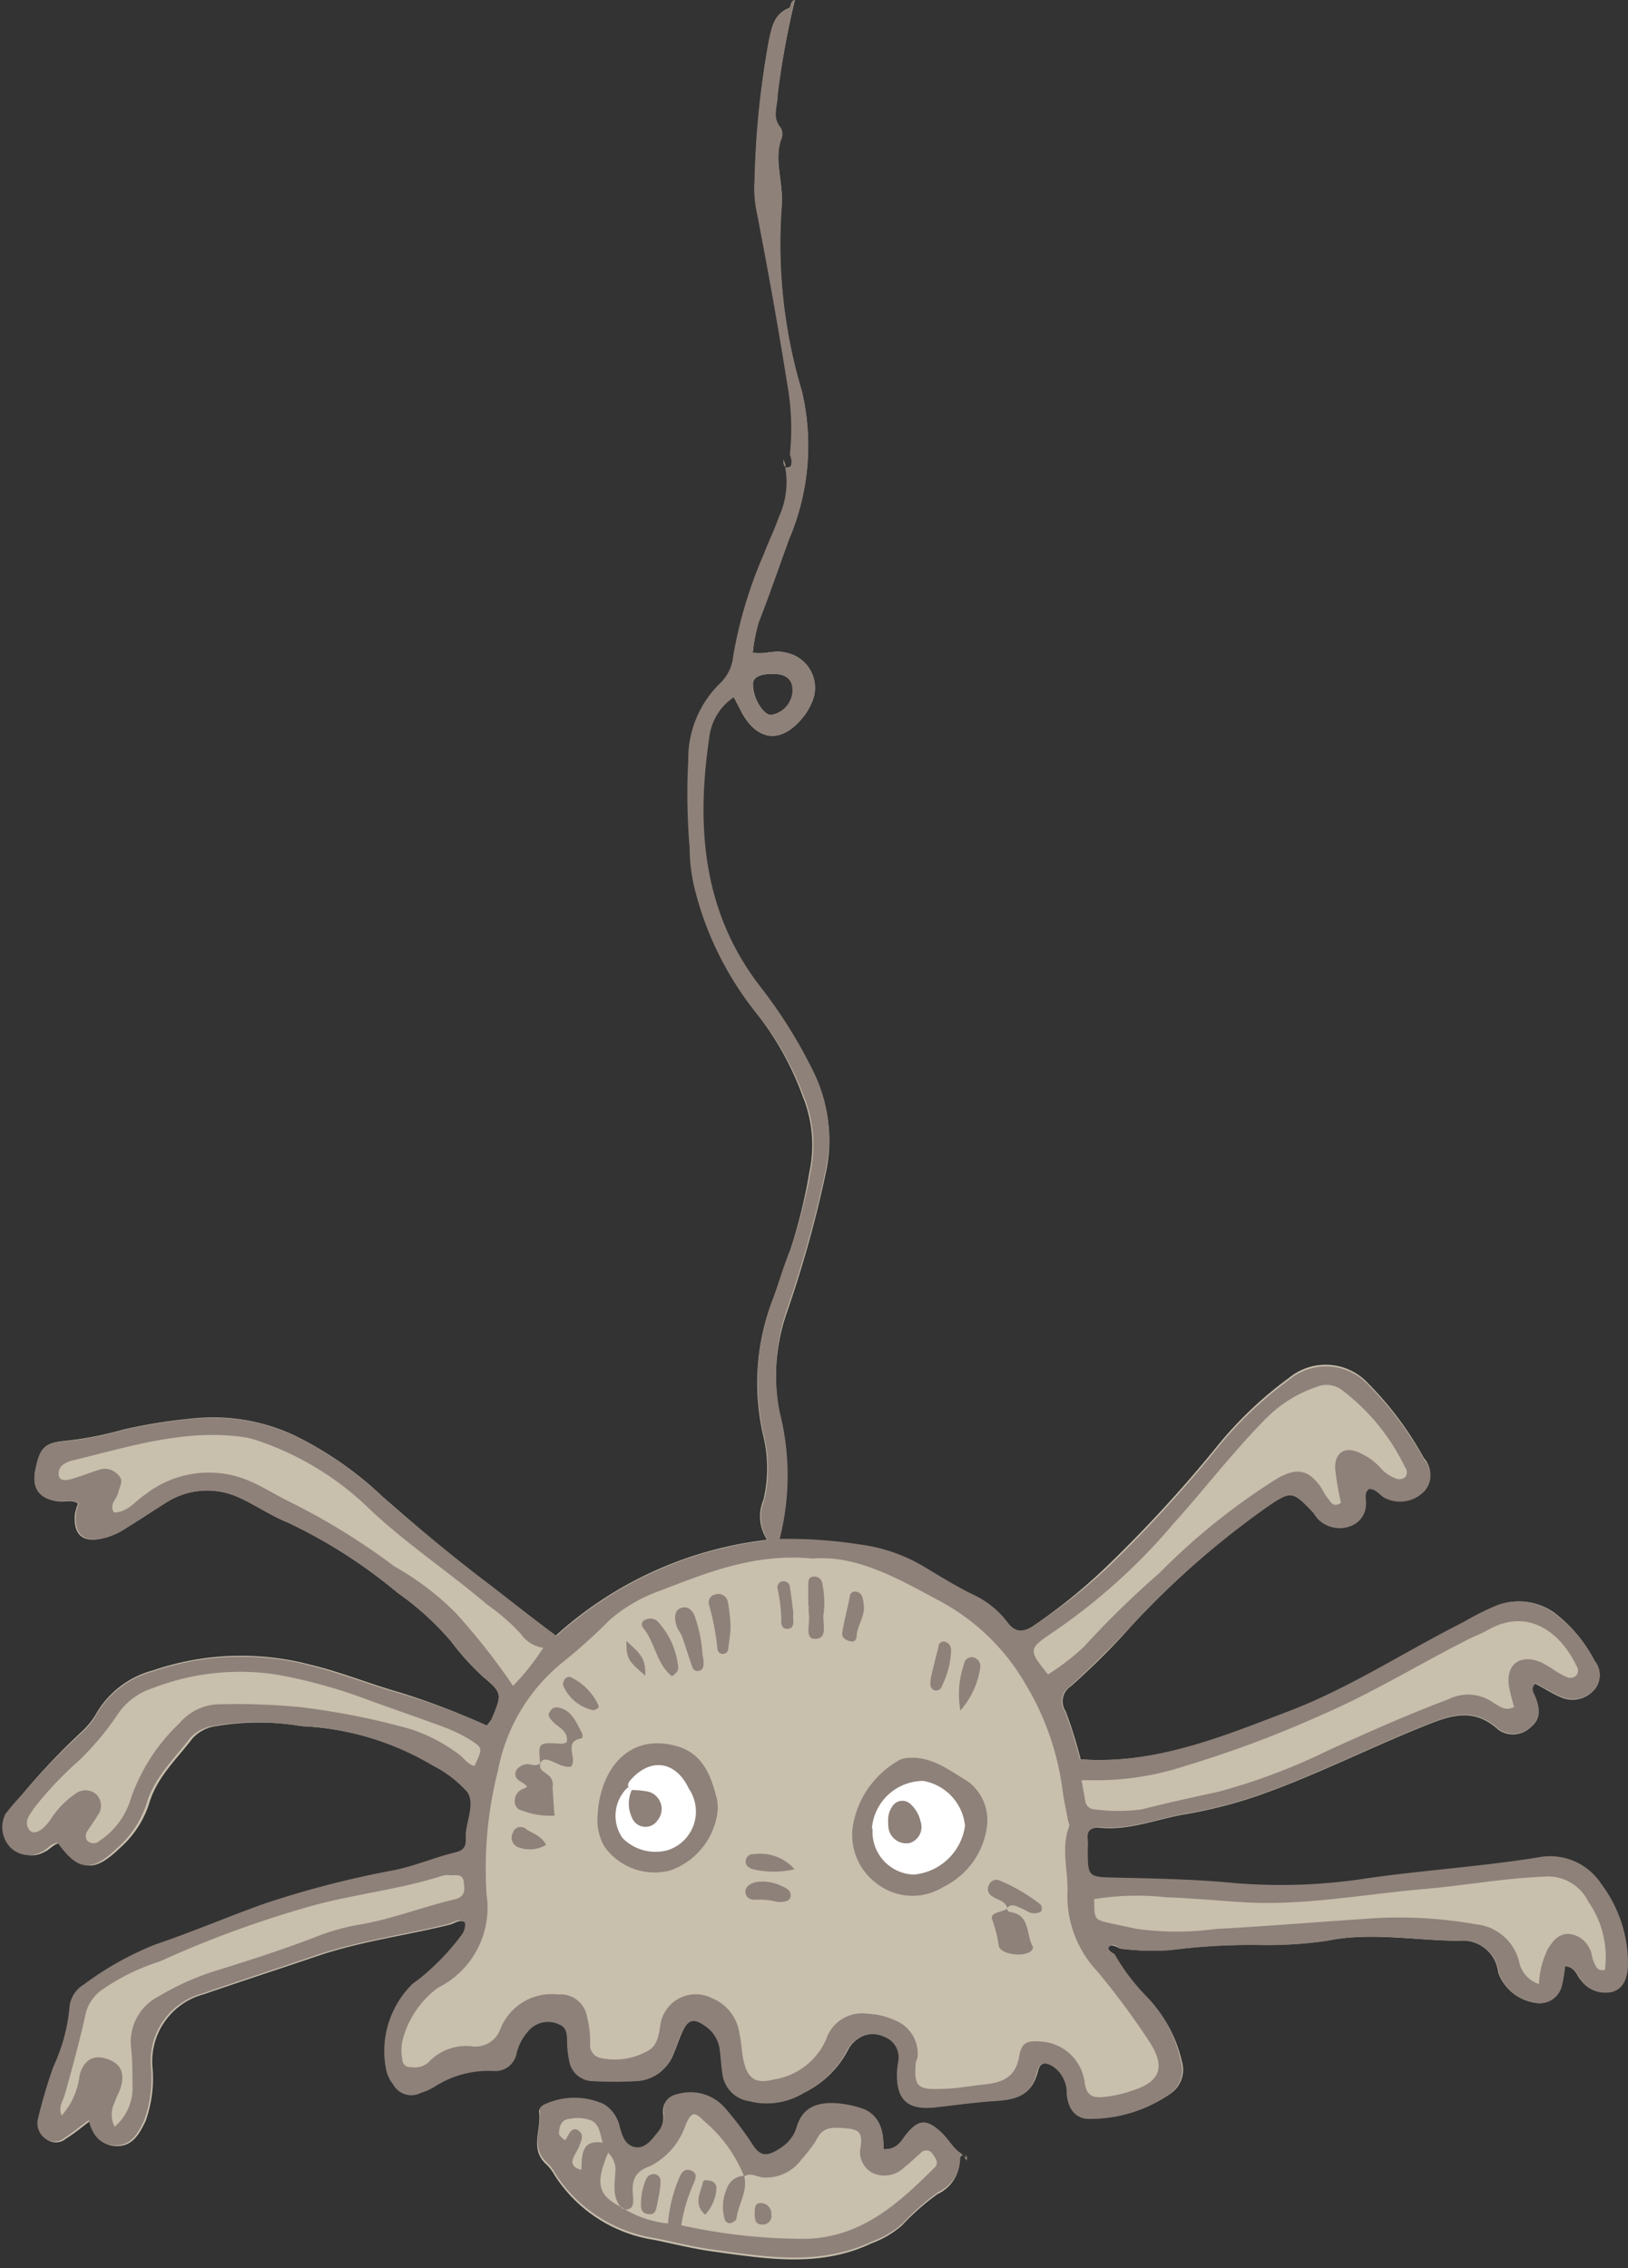 <svg xmlns="http://www.w3.org/2000/svg" viewBox="-0.233 0 91.105 126.9"><rect x="-0.233" y="0" width="91.105" height="126.9" fill="#333333" stroke="none"/><title>Asset 2</title><g data-name="Layer 2"><g data-name="—ÎÓÈ_1"><path d="M43.73 26.11a2.68 2.68 0 0 0-.12-.4c-.01.15.01.29.12.4z" fill="#c8bfad"/><path d="M89.37 105.45a3.42 3.42 0 0 0-3.5-1.51c-3.2.52-6.44.72-9.64 1.18a31.21 31.21 0 0 1-7.45.26c-2.18-.21-4.37-.24-6.56-.3-1.65 0-1.65 0-1.6-1.68a2.91 2.91 0 0 0 0-.45c-.07-.54.2-.73.7-.69 1.62.16 3.12-.46 4.68-.74a26.13 26.13 0 0 0 4-1c3.2-1.1 6.21-2.64 9.34-3.9 1.49-.6 2.84-1.16 4.27.15a1.42 1.42 0 0 0 1.81-.13c.59-.46.49-1 .27-1.63-.1-.27-.36-.51 0-.81.47.25.93.55 1.43.76a1.6 1.6 0 0 0 1.8-.35 1.26 1.26 0 0 0 .08-1.69 7.93 7.93 0 0 0-2.29-2.72 3.42 3.42 0 0 0-3.27-.33 16.34 16.34 0 0 0-1.73.88c-3.27 1.69-6.34 3.72-9.81 5-3.77 1.44-7.5 3-11.66 2.68a24.89 24.89 0 0 0-.84-2.69 1 1 0 0 1 .3-1.4c1.14-1.02 2.3-2.15 3.35-3.34a48.22 48.22 0 0 1 7.62-6.7c1.34-.92 1.43-.91 2.59.32a4 4 0 0 0 .27.36 1.7 1.7 0 0 0 1.81.31 1.31 1.31 0 0 0 .85-1.28c0-.27-.11-.58.17-.79.41 0 .59.36.9.51a1.88 1.88 0 0 0 2.19-.38 1.3 1.3 0 0 0 0-1.77 18.69 18.69 0 0 0-3.11-4.17 3.23 3.23 0 0 0-4.45-.31 21.52 21.52 0 0 0-4.16 4 75.06 75.06 0 0 1-6.07 6.58A31.39 31.39 0 0 1 57.55 91c-.54.34-1 .37-1.41-.19a5.07 5.07 0 0 0-1.83-1.52c-1-.48-1.91-1-2.85-1.61a9.34 9.34 0 0 0-3.61-1.25 26.3 26.3 0 0 0-4.48-.31 14.41 14.41 0 0 0 0-7.1 11 11 0 0 1 .43-5.59 65.84 65.84 0 0 0 2.22-8 8.4 8.4 0 0 0-.76-5.43 27.16 27.16 0 0 0-3-4.8c-3.21-4.16-3.58-8.95-2.84-13.93A3.2 3.2 0 0 1 40.83 39c.18.34.31.6.44.85.9 1.64 2.22 1.76 3.41.31a3.26 3.26 0 0 0 .47-.76 2 2 0 0 0-1.41-2.88c-.6-.18-1.16.11-1.85 0a9.07 9.07 0 0 1 .34-1.73c.6-1.53 1.13-3.08 1.69-4.62a13.33 13.33 0 0 0 .72-8.26 28.68 28.68 0 0 1-1.14-10.39c.14-1.27-.46-2.55 0-3.82a.68.68 0 0 0-.07-.58c-.49-.59-.2-1.19-.16-1.82a50 50 0 0 1 .98-5.3c-.28.06-.18.39-.33.45-.81.33-.95 1-1.11 1.79a49.28 49.28 0 0 0-.8 7.85 6.54 6.54 0 0 0 .1 1.64q1 4.9 1.75 9.84a14.09 14.09 0 0 1 .14 3.85 1.56 1.56 0 0 1 .08.28c0 .18 0 .44-.19.45a.22.22 0 0 1-.13 0 5.16 5.16 0 0 1-.38 2.8c-.24.71-.58 1.38-.84 2.07a24.63 24.63 0 0 0-1.67 5.7 2.42 2.42 0 0 1-.77 1.57 5.92 5.92 0 0 0-1.75 4.3 36 36 0 0 0 .08 4.88 9.8 9.8 0 0 0 .23 2.07A17.94 17.94 0 0 0 42 56.56a16.7 16.7 0 0 1 2.69 4.78 7.22 7.22 0 0 1 .37 4.25A29.49 29.49 0 0 1 44 69.91c-.35.93-.62 1.9-1 2.83a13 13 0 0 0-.51 7.62 7.68 7.68 0 0 1 0 3.56 2.36 2.36 0 0 0 .21 2.23 21.25 21.25 0 0 0-11.83 5.36c-1.36-1-2.61-2-3.91-3-2-1.49-3.88-3.12-5.76-4.75a19.63 19.63 0 0 0-5-3.47 10.73 10.73 0 0 0-5.52-.94 29.87 29.87 0 0 0-4 .63 19.39 19.39 0 0 1-3.22.63c-1.22.11-1.46.39-1.72 1.66C1.54 83.3 2 83.85 3 84c.38.05.78-.12 1.14.12a2.86 2.86 0 0 0-.18.58c-.1 1.14.41 1.62 1.5 1.38a3.68 3.68 0 0 0 1.1-.43c.81-.48 1.59-1 2.39-1.52a4.26 4.26 0 0 1 4.27-.31c.91.42 1.74 1 2.65 1.36A28.65 28.65 0 0 1 22 89.1a16.28 16.28 0 0 1 3 2.72 14.33 14.33 0 0 0 1.81 2c1.09.91 1.05 1 .48 2.36a2 2 0 0 1-.28.37 41.29 41.29 0 0 0-4.87-1.86c-1.67-.47-3.28-1.14-5-1.55a15.23 15.23 0 0 0-8.82.32 5.21 5.21 0 0 0-3.21 2.49 4.53 4.53 0 0 1-.84 1A38.34 38.34 0 0 0 1 100.41a11.62 11.62 0 0 0-.79 1.09 1.64 1.64 0 0 0 .24 1.83 1.47 1.47 0 0 0 1.79.29c.32-.13.53-.47.9-.5 1.14 1.59 1.9 1.65 3.32.29a5.62 5.62 0 0 0 1.64-2.46c.43-1.51 1.55-2.52 2.44-3.69a2.15 2.15 0 0 1 1.28-.68 14.49 14.49 0 0 1 4.88 0 15.64 15.64 0 0 1 7.3 2.2 6.75 6.75 0 0 1 2 1.53c.42.64 0 1.54-.09 2.33v.45c0 .35-.23.51-.56.58-1.16.28-2.26.76-3.44 1a54.5 54.5 0 0 0-7.22 1.86c-2.06.73-4.08 1.6-6.15 2.3a17.38 17.38 0 0 0-4 2.24 1.65 1.65 0 0 0-.81 1.34 10 10 0 0 1-.9 3.26 28.93 28.93 0 0 0-.86 2.91 1.06 1.06 0 0 0 .37 1.08.86.86 0 0 0 1.11 0c.46-.28.88-.63 1.36-1 .21.85.68 1.42 1.54 1.41s1.23-.71 1.57-1.41a7.1 7.1 0 0 0 .37-3.09 3.89 3.89 0 0 1 2.9-4c2.11-.73 4.24-1.42 6.36-2.14 2.41-.82 4.94-1.14 7.4-1.75.28-.07.6-.37.92-.07a1 1 0 0 1-.21.71 13.44 13.44 0 0 1-2.8 2.68 5.22 5.22 0 0 0-1.47 4.63 1.87 1.87 0 0 0 .38.8 1.16 1.16 0 0 0 1.55.49 3.4 3.4 0 0 0 .81-.37 5.55 5.55 0 0 1 3.26-.86 1.21 1.21 0 0 0 1.3-1 2.86 2.86 0 0 1 .82-1.4 1.44 1.44 0 0 1 1.54-.21c.49.17.44.59.46 1a5.77 5.77 0 0 0 .11 1 1.36 1.36 0 0 0 1.38 1.31 21.33 21.33 0 0 0 2.39 0 2.28 2.28 0 0 0 2.07-1.48c.18-.41.31-.84.5-1.25.37-.76.68-.81 1.38-.3a1.86 1.86 0 0 1 .74 1.25c.07.44.08.9.15 1.34a1.76 1.76 0 0 0 1.52 1.59 3.87 3.87 0 0 0 3-.45 5.51 5.51 0 0 0 2.5-2.45 1.54 1.54 0 0 1 .5-.55 1.49 1.49 0 0 1 1.55-.15 1.21 1.21 0 0 1 .79 1.31c0 .25-.08.5-.08.74 0 1.49.62 2.06 2.11 1.9 1.14-.13 2.27-.29 3.41-.36s2-.33 2.32-1.64c.11-.52.46-.56.91-.28a1.8 1.8 0 0 1 .75 1.54c.09.9.55 1.43 1.26 1.38a7.8 7.8 0 0 0 4.49-1.39 1.61 1.61 0 0 0 .64-1.82 7.36 7.36 0 0 0-1.9-3.51 11.85 11.85 0 0 1-1.9-2.48c-.15-.11-.41-.27-.29-.42s.44 0 .64.11a14.19 14.19 0 0 0 2.8.08 35.54 35.54 0 0 1 4.76-.29 23.84 23.84 0 0 0 4-.23c2.49-.5 5 0 7.43 0a2 2 0 0 1 2.17 1.78 2.6 2.6 0 0 0 2.23 1.71 1.27 1.27 0 0 0 1.31-1 8.56 8.56 0 0 0 .18-1.07c.62.05.66.54.93.81a1.65 1.65 0 0 0 1.72.62c.54-.16.85-.7.86-1.58a7.38 7.38 0 0 0-1.47-4.4zM43 37.7q1.19 0 1.14 1a1.45 1.45 0 0 1-1.23 1.3c-.42 0-1-.93-1-1.65-.07-.42.31-.64 1.09-.65z" fill="#c8bfad"/><path d="M52.37 119.24c-.77-.68-1.2-.65-1.85.13-.31.37-.49.9-1.31.88 0-.91-.12-1.78-1.07-2.13a5.78 5.78 0 0 0-1.6-.35c-1-.06-1.9.18-2.21 1.32a2.18 2.18 0 0 1-1 1.24c-.67.44-1.07.4-1.49-.27a18.15 18.15 0 0 0-1.51-2 2.56 2.56 0 0 0-2.56-.83c-.55.07-.93.33-.9 1a1.47 1.47 0 0 1-.2 1c-.36.46-.66 1.08-1.37 1s-.73-.63-.87-1.1a2 2 0 0 0-.9-1.31 4 4 0 0 0-3.29 0c-.13 0-.32.21-.31.29.17 1-.57 2.13.43 3a2.7 2.7 0 0 1 .45.6 8.07 8.07 0 0 0 5.58 3.61c1.07.22 2.14.49 3.22.64 3 .41 6 .94 8.93-.45a5.44 5.44 0 0 0 1.7-1 13.38 13.38 0 0 1 2-1.76 2.12 2.12 0 0 0 1.23-1.87c0-.4.24-.33.39 0a.69.69 0 0 1 0 .13v-.27c-.68-.34-.97-1.05-1.49-1.5z" fill="#c8bfad"/><circle cx="36.81" cy="101.17" r="3.03" fill="#fff"/><circle cx="51.19" cy="102.23" r="3.03" fill="#fff"/><path d="M62.14 109.33a11.85 11.85 0 0 0 1.9 2.48 7.36 7.36 0 0 1 1.81 3.53 1.61 1.61 0 0 1-.64 1.82 7.8 7.8 0 0 1-4.49 1.39c-.71 0-1.17-.48-1.26-1.38a1.8 1.8 0 0 0-.75-1.54c-.45-.28-.79-.25-.91.28-.28 1.31-1.18 1.57-2.32 1.64s-2.28.24-3.41.36c-1.49.16-2.14-.41-2.11-1.9 0-.25.05-.5.08-.74a1.21 1.21 0 0 0-.79-1.31 1.49 1.49 0 0 0-1.55.15 1.54 1.54 0 0 0-.5.55 5.51 5.51 0 0 1-2.5 2.45 3.87 3.87 0 0 1-3 .45 1.76 1.76 0 0 1-1.51-1.56c-.07-.44-.09-.89-.15-1.34a1.86 1.86 0 0 0-.74-1.25c-.69-.51-1-.46-1.38.3-.19.4-.31.84-.5 1.25a2.28 2.28 0 0 1-2.07 1.48 21.33 21.33 0 0 1-2.39 0 1.36 1.36 0 0 1-1.35-1.18 5.77 5.77 0 0 1-.11-1c0-.4 0-.83-.46-1a1.44 1.44 0 0 0-1.54.21 2.86 2.86 0 0 0-.82 1.4 1.21 1.21 0 0 1-1.3 1 5.55 5.55 0 0 0-3.26.86 3.4 3.4 0 0 1-.81.37 1.16 1.16 0 0 1-1.55-.49 1.87 1.87 0 0 1-.38-.8 5.22 5.22 0 0 1 1.48-4.81 13.44 13.44 0 0 0 2.72-2.72 1 1 0 0 0 .21-.71c-.32-.29-.64 0-.92.07-2.46.61-5 .94-7.4 1.75-2.12.72-4.25 1.41-6.36 2.14a3.89 3.89 0 0 0-2.9 4 7.1 7.1 0 0 1-.37 3.09c-.34.7-.69 1.4-1.57 1.41s-1.33-.56-1.54-1.41c-.48.35-.9.7-1.36 1a.86.86 0 0 1-1.11 0 1.06 1.06 0 0 1-.37-1.08 28.93 28.93 0 0 1 .86-2.91 10 10 0 0 0 .9-3.26 1.65 1.65 0 0 1 .81-1.34 17.38 17.38 0 0 1 4-2.24c2.07-.7 4.09-1.57 6.15-2.3a54.5 54.5 0 0 1 7.22-1.86c1.18-.24 2.28-.72 3.44-1 .33-.08.53-.23.56-.58v-.45c.06-.79.51-1.69.09-2.33a6.75 6.75 0 0 0-2-1.53 15.64 15.64 0 0 0-7.36-2.17 14.49 14.49 0 0 0-4.88 0 2.15 2.15 0 0 0-1.28.68c-.89 1.17-2 2.18-2.44 3.69a5.62 5.62 0 0 1-1.64 2.46c-1.42 1.36-2.17 1.3-3.32-.29-.38 0-.58.37-.9.5a1.47 1.47 0 0 1-1.79-.29 1.64 1.64 0 0 1-.24-1.83 11.62 11.62 0 0 1 .93-1.08A38.34 38.34 0 0 1 4.28 97a4.53 4.53 0 0 0 .84-1 5.21 5.21 0 0 1 3.21-2.49 15.23 15.23 0 0 1 8.82-.32c1.7.42 3.31 1.08 5 1.55A41.29 41.29 0 0 1 27 96.53a2 2 0 0 0 .28-.37c.57-1.36.61-1.46-.48-2.36a14.33 14.33 0 0 1-1.81-2A16.28 16.28 0 0 0 22 89.1a28.65 28.65 0 0 0-6.14-3.92c-.92-.37-1.74-.95-2.65-1.36a4.26 4.26 0 0 0-4.21.3c-.81.49-1.58 1-2.39 1.52a3.68 3.68 0 0 1-1.1.43c-1.09.23-1.59-.24-1.5-1.38a2.86 2.86 0 0 1 .18-.58C3.8 83.87 3.4 84 3 84c-1-.15-1.46-.7-1.26-1.73.24-1.25.5-1.55 1.73-1.64A19.39 19.39 0 0 0 6.69 80a29.87 29.87 0 0 1 4-.63 10.73 10.73 0 0 1 5.52.94 19.63 19.63 0 0 1 5 3.47C23.08 85.41 25 87 27 88.53c1.31 1 2.55 2 3.91 3a21.25 21.25 0 0 1 11.83-5.36 2.36 2.36 0 0 1-.21-2.23 7.68 7.68 0 0 0 0-3.56 13 13 0 0 1 .47-7.64c.34-.94.61-1.9 1-2.83a29.49 29.49 0 0 0 1.12-4.32 7.22 7.22 0 0 0-.37-4.25A16.7 16.7 0 0 0 42 56.56a17.94 17.94 0 0 1-3.41-7.05 9.8 9.8 0 0 1-.23-2.07 36 36 0 0 1-.08-4.88 5.92 5.92 0 0 1 1.75-4.3 2.42 2.42 0 0 0 .77-1.57A24.63 24.63 0 0 1 42.51 31c.26-.7.6-1.36.84-2.07a4.62 4.62 0 0 0 .26-3.2c0 .2 0 .45.25.44s.21-.27.19-.45a1.56 1.56 0 0 0-.08-.28 14.09 14.09 0 0 0-.13-3.85q-.79-4.93-1.75-9.84a6.54 6.54 0 0 1-.1-1.64 49.28 49.28 0 0 1 .8-7.85c.17-.76.3-1.46 1.11-1.79.15-.06.05-.39.33-.45a50 50 0 0 0-.94 5.3c0 .63-.33 1.23.16 1.82a.68.68 0 0 1 .07.58c-.5 1.28.11 2.55 0 3.82a28.68 28.68 0 0 0 1.13 10.36 13.33 13.33 0 0 1-.72 8.26c-.57 1.54-1.09 3.09-1.69 4.62a9.07 9.07 0 0 0-.34 1.73c.69.13 1.25-.17 1.85 0a2 2 0 0 1 1.41 2.88 3.26 3.26 0 0 1-.47.76c-1.19 1.46-2.51 1.33-3.41-.31-.14-.25-.26-.51-.44-.85a3.2 3.2 0 0 0-1.38 2.26c-.74 5-.37 9.77 2.84 13.93a27.16 27.16 0 0 1 3 4.8 8.4 8.4 0 0 1 .7 5.36 65.84 65.84 0 0 1-2.22 8A11 11 0 0 0 43.4 79a14.41 14.41 0 0 1 0 7.1 26.3 26.3 0 0 1 4.48.31 9.34 9.34 0 0 1 3.61 1.25c.94.56 1.86 1.14 2.85 1.61a5.07 5.07 0 0 1 1.83 1.52c.43.56.87.53 1.41.19a31.39 31.39 0 0 0 4.1-3.21 75.06 75.06 0 0 0 6.07-6.58 21.52 21.52 0 0 1 4.16-4 3.23 3.23 0 0 1 4.45.31 18.69 18.69 0 0 1 3.11 4.17 1.3 1.3 0 0 1 0 1.77 1.88 1.88 0 0 1-2.19.38c-.31-.15-.49-.52-.9-.51-.28.21-.16.52-.17.79a1.31 1.31 0 0 1-.85 1.28 1.7 1.7 0 0 1-1.83-.38 4 4 0 0 1-.27-.36c-1.16-1.23-1.24-1.24-2.59-.32A48.22 48.22 0 0 0 63.05 91a62.853 62.853 0 0 1-3.39 3.34 1 1 0 0 0-.3 1.4 24.89 24.89 0 0 1 .84 2.69c4.16.3 7.89-1.24 11.66-2.68 3.46-1.32 6.54-3.36 9.81-5a16.34 16.34 0 0 1 1.73-.88 3.42 3.42 0 0 1 3.27.33A7.93 7.93 0 0 1 89 92.92a1.26 1.26 0 0 1-.06 1.66 1.6 1.6 0 0 1-1.8.35c-.5-.21-1-.51-1.43-.76-.34.31-.09.55 0 .81.22.59.32 1.17-.27 1.63a1.42 1.42 0 0 1-1.81.13c-1.44-1.31-2.78-.75-4.27-.15-3.13 1.25-6.14 2.8-9.34 3.9a26.13 26.13 0 0 1-4 1c-1.55.28-3.05.89-4.68.74-.49 0-.77.15-.7.69a2.91 2.91 0 0 1 0 .45c0 1.68 0 1.64 1.6 1.68 2.19.05 4.39.09 6.56.3a31.21 31.21 0 0 0 7.45-.26c3.2-.46 6.44-.66 9.64-1.18a3.42 3.42 0 0 1 3.5 1.51 7.38 7.38 0 0 1 1.48 4.44c0 .89-.31 1.42-.86 1.58a1.65 1.65 0 0 1-1.72-.62c-.27-.27-.31-.76-.93-.81a8.56 8.56 0 0 1-.18 1.07 1.27 1.27 0 0 1-1.31 1 2.6 2.6 0 0 1-2.23-1.71 2 2 0 0 0-2.17-1.78c-2.48 0-4.94-.54-7.43 0a23.84 23.84 0 0 1-4 .23 35.54 35.54 0 0 0-4.76.29 14.19 14.19 0 0 1-2.8-.08c-.2-.13-.45-.34-.64-.11s.16.3.3.41zM45.25 87.2c-3.25-.32-5.94.8-8.55 1.8a8.72 8.72 0 0 0-2.82 1.64 30.89 30.89 0 0 1-2.66 2.39 10.21 10.21 0 0 0-3.58 6 22.22 22.22 0 0 0-.64 7 5 5 0 0 1-2.72 5.18 5.26 5.26 0 0 0-2 3 2.59 2.59 0 0 0 0 1 .43.43 0 0 0 .48.44 1.15 1.15 0 0 0 1-.28 2.85 2.85 0 0 1 2.42-.88 1.48 1.48 0 0 0 1.6-1 3.09 3.09 0 0 1 3.24-1.9 1.49 1.49 0 0 1 1.6 1.26 5.64 5.64 0 0 1 .17 1.48.74.74 0 0 0 .53.8 3.73 3.73 0 0 0 2.59-.33c.63-.27.71-.87.81-1.49a2 2 0 0 1 2.88-1.52 2.51 2.51 0 0 1 1.55 2c.11.48.12 1 .22 1.47.22 1 .64 1.35 1.68 1.09A3.85 3.85 0 0 0 46 114.1a2.11 2.11 0 0 1 2.34-1.43 3.88 3.88 0 0 1 1.45.34 2 2 0 0 1 1.33 2c0 .14-.09.28-.11.43-.1 1.27.1 1.49 1.41 1.43.8 0 1.59-.16 2.38-.24 1-.1 1.8-.36 2-1.58.14-.81.47-.9 1.33-.82a2.62 2.62 0 0 1 2.34 2.32c.11.64.36.82 1 .78a7.08 7.08 0 0 0 1.74-.39c1.46-.48 1.77-1.27.95-2.6a41.72 41.72 0 0 0-3-4.06 6.15 6.15 0 0 1-1.66-4.31c.07-1.27-.39-2.55.11-3.82 0-.11-.08-.28-.1-.43-.1-.54-.22-1.07-.29-1.62a15.24 15.24 0 0 0-2.06-5.87 12.17 12.17 0 0 0-5-4.76c-2.3-1.25-4.55-2.47-6.91-2.27zm39.25 8.3a11 11 0 0 1-.28-1.11C84 93.13 84.83 92.51 86 93a6.28 6.28 0 0 1 .77.46 4.19 4.19 0 0 0 .65.36.49.49 0 0 0 .56-.08.45.45 0 0 0 0-.55c-.78-1.66-2.56-3.34-4.94-2-.38.22-.8.37-1.19.57-2.74 1.39-5.35 3-8.2 4.22a62.16 62.16 0 0 1-7.52 2.81 16.07 16.07 0 0 1-4.68.81h-1.16c.09.49.15.83.21 1.17a.53.53 0 0 0 .51.46 10.09 10.09 0 0 0 2.66 0c1.44-.37 2.9-.68 4.34-1a34 34 0 0 0 6.11-2.31c2.21-1 4.44-2 6.71-2.85a2.43 2.43 0 0 1 2.54.22c.32.16.63.48 1.13.21zM61 106.25c0 1.15 0 1.15.93 1.36l1.46.31a16.52 16.52 0 0 0 4.44 0c2.72-.14 5.43-.37 8.15-.55a24.55 24.55 0 0 1 6.37.29 2.77 2.77 0 0 1 2.43 2.1 1.63 1.63 0 0 0 1.11 1.24 4.8 4.8 0 0 1 .52-2c.28-.42.56-.81 1.16-.8a1.42 1.42 0 0 1 1.15.82c.13.2.12.48.22.7s.19.6.64.49a5.41 5.41 0 0 0-.92-3.8 2.52 2.52 0 0 0-2.55-1.41c-2.24.09-4.44.5-6.67.69-3.36.29-6.69.94-10.08.74-1.44-.09-2.87-.23-4.32-.28a15.16 15.16 0 0 0-4.04.1zM30.17 92.19a1.85 1.85 0 0 1-1.26-.78A11.94 11.94 0 0 0 27 89.75c-2.23-1.9-4.7-3.51-6.81-5.57a16.61 16.61 0 0 0-6-3.58 4.7 4.7 0 0 0-1.15-.24C9.83 80 6.79 81 3.7 81.74a1.21 1.21 0 0 0-.27.13.62.62 0 0 0-.36.74c.09.26.43.21.66.15.52-.15 1-.34 1.55-.52a1 1 0 0 1 1.1.28c.35.31.07.65 0 1s-.52.63-.24 1.1c.79 0 1.2-.65 1.75-1a5.77 5.77 0 0 1 5.62-.85c.92.36 1.75.92 2.64 1.34a37.46 37.46 0 0 1 5.69 3.53 15.75 15.75 0 0 1 3.43 2.6 37.48 37.48 0 0 1 3.21 4.08 13.44 13.44 0 0 0 1.69-2.13zm28.25 1.49a13.38 13.38 0 0 0 2-1.54A51.1 51.1 0 0 1 64.66 88a36.33 36.33 0 0 1 6.6-5.29c1-.56 1.63-.53 2.32.35.18.23.29.52.48.75s.31.56.75.27a16.69 16.69 0 0 1-.32-1.85c-.07-1 .59-1.35 1.43-.91a3.35 3.35 0 0 1 1.08.78 2 2 0 0 0 .84.6.52.52 0 0 0 .56-.05.44.44 0 0 0 0-.55 11.81 11.81 0 0 0-3.55-4.34 1.42 1.42 0 0 0-1.39-.17 7.26 7.26 0 0 0-3 1.93c-1.77 1.81-3.31 3.82-5 5.7a33.52 33.52 0 0 1-6.84 6.15c-1.32.9-1.29.95-.21 2.31zm-32.1 5.12c.47-1 .49-1-.31-1.5a8.53 8.53 0 0 0-1.34-.65c-1.4-.52-2.81-1-4.21-1.51a29.58 29.58 0 0 0-5.15-1.44 13.52 13.52 0 0 0-7 .75 3.7 3.7 0 0 0-2 1.53 16 16 0 0 1-2.1 2.5 19.75 19.75 0 0 0-2.55 2.7c-.22.36-.6.74-.24 1.21.22.29.71.08 1.17-.58A4.89 4.89 0 0 1 4 100.35a.92.92 0 0 1 1.11 0 .89.89 0 0 1 .12 1.22c-.17.3-.39.58-.57.87a.46.46 0 0 0 0 .55.49.49 0 0 0 .68 0 4.31 4.31 0 0 0 1.75-2.36 10.52 10.52 0 0 1 2.71-4.21 3 3 0 0 1 2.36-1.07 37.47 37.47 0 0 1 4.31.15 40.8 40.8 0 0 1 6.27 1.24 9.23 9.23 0 0 1 2.62 1.35c.35.23.55.62.96.71zm-23.1 19.56a4.08 4.08 0 0 0 1-2.24c.22-.85.76-1.18 1.5-.94s1.07.72.8 1.62c-.09.28-.25.54-.34.83a1.52 1.52 0 0 0 0 1.36 2.85 2.85 0 0 0 1-2.36c0-.7 0-1.39-.08-2.09a2.86 2.86 0 0 1 1.55-2.85 15.2 15.2 0 0 1 3-1.37c1.89-.58 3.78-1.19 5.63-1.89a12.64 12.64 0 0 1 2.42-.72c1.88-.29 3.63-1 5.46-1.43.65-.14.62-.51.56-1s-.51-.33-.8-.37a1.06 1.06 0 0 0-.44.05c-2.33.74-4.76 1-7.12 1.63a59.09 59.09 0 0 0-8.65 3.15 11.93 11.93 0 0 0-3.31 1.64 2.3 2.3 0 0 0-.85 1.33c-.33 1.5-.74 3-1.15 4.45-.09.39-.4.7-.18 1.2zM43 37.7c-.75 0-1.13.23-1.1.66 0 .72.62 1.64 1 1.65a1.45 1.45 0 0 0 1.21-1.29q.06-1.02-1.11-1.02z" fill="#8e8179" fill-rule="evenodd"/><path d="M49.21 120.25c.82 0 1-.51 1.31-.88.65-.78 1.08-.81 1.85-.13.52.45.8 1.16 1.52 1.4v.27a.69.69 0 0 0 0-.13c-.15-.31-.4-.38-.39 0a2.12 2.12 0 0 1-1.23 1.87 13.38 13.38 0 0 0-2 1.76 5.44 5.44 0 0 1-1.7 1c-2.94 1.38-5.93.86-8.93.45-1.08-.15-2.15-.42-3.22-.64a8.07 8.07 0 0 1-5.58-3.61 2.7 2.7 0 0 0-.45-.6c-1-.88-.26-2-.43-3 0-.08.18-.25.31-.29a4 4 0 0 1 3.29 0 2 2 0 0 1 .9 1.31c.14.47.28 1 .87 1.1s1-.54 1.37-1a1.47 1.47 0 0 0 .2-1c0-.64.35-.9.9-1a2.56 2.56 0 0 1 2.56.83 18.15 18.15 0 0 1 1.51 2c.42.68.82.71 1.49.27a2.18 2.18 0 0 0 1-1.24c.32-1.14 1.21-1.38 2.21-1.32a5.78 5.78 0 0 1 1.6.35c.92.45 1.04 1.31 1.04 2.23zm-14.65 3.25a5.89 5.89 0 0 0 2.59.9 8 8 0 0 1 .65-2.6c.14-.33.34-.5.67-.35s.23.43.14.65a9.36 9.36 0 0 0-.72 2.4 31.91 31.91 0 0 0 7 .76c3.13-.1 5.18-2 7.19-4 .27-.27 0-.56-.15-.79a.41.41 0 0 0-.65 0c-.31.25-.58.55-.9.78a1.58 1.58 0 0 1-1.79.32 1.32 1.32 0 0 1-.65-1.5c.08-.79-.11-.94-.9-1s-1.26-.06-1.61.7a9.31 9.31 0 0 1-.82 1.06 2.45 2.45 0 0 1-2.06 1c-.39 0-.75-.32-1.14-.06a7.8 7.8 0 0 0-2.28-3.13c-.51-.53-.69-.47-1 .26a4 4 0 0 1-2 2.3c-.88.31-1 .83-.95 1.55a1.94 1.94 0 0 1 0 .59c-.09.29-.33.32-.6.22-.56-.57-.42-1.3-.38-2a1.32 1.32 0 0 0-.4-1.12c-.74 1.74-.57 2.39.76 3.06zm-1.06-3.61c-.16-.51-.17-1-.62-1.24a2 2 0 0 0-1.17-.11c-.49 0-.66.39-.66.82 0 .11.15.24.26.33s.12 0 .19-.11.27-.63.62-.39.18.56.08.84-.3.52-.38.79.06.47.48.58c.04-.78-.03-1.72 1.2-1.52z" fill="#8e8179" fill-rule="evenodd"/><path d="M55 102.18a4.39 4.39 0 0 1-2.44 3.39 3.26 3.26 0 0 1-3.77-.22 3.38 3.38 0 0 1-1.3-3.16A5.2 5.2 0 0 1 50 98.53a1 1 0 0 1 .42-.16c1.41-.19 2.46.67 3.54 1.32a2.71 2.71 0 0 1 1.04 2.49zm-6.4.13a2.39 2.39 0 0 0 2.3 2.57 3.18 3.18 0 0 0 2.87-2.73 2.84 2.84 0 0 0-2.33-2.51 2.89 2.89 0 0 0-2.88 2.66z" fill="#8e8179" fill-rule="evenodd"/><path d="M39.93 101.28a4 4 0 0 1-2.66 3.37 3.45 3.45 0 0 1-3.68-1.34 3 3 0 0 1-.38-1.73c.11-2.38 1.57-4.62 4.34-3.91 1.53.39 2 1.64 2.34 3a2.85 2.85 0 0 1 .04.61zm-4.81-1.13c-.08-.05-.21-.16-.23-.14a2.18 2.18 0 0 0-.29 2.82 2.59 2.59 0 0 0 2.55.68 2.27 2.27 0 0 0 1.17-3.43c-.73-1.55-2.13-1.77-3.26-.5-.14.16-.27.42.06.57z" fill="#8e8179" fill-rule="evenodd"/><path d="M30 98.65c-.09.39.25.49.45.67a.66.66 0 0 1 .24.66c0 .08.09 1.51.12 1.6a4.3 4.3 0 0 1-1.87-.3c-.4-.08-.49-.65-.19-1s.88-.16.11-.63c-.47-.28-.25-.82.32-.94.28-.05.59.19.85-.09z" fill="#8e8179" fill-rule="evenodd"/><path d="M30 98.67c-.12-1.19-.12-1.19 1.2-1.11a.88.88 0 0 0 .28-.08c.12-.64-.45-.81-.77-1.15s-.28-.42-.11-.65.46-.16.67-.07c.59.26.78.85 1.07 1.36a.4.4 0 0 1 0 .28c-1.12.18-.22 1.13-.62 1.59-.46.07-.83-.24-1.24-.36-.22-.07-.38-.05-.47.17z" fill="#8e8179" fill-rule="evenodd"/><path d="M56.11 106.76c0 .07.09.21.15.21 1.17.14.92 1.24 1.29 1.91.06.1 0 .17-.06.26-.38.37-1.71.24-1.83-.27a7.1 7.1 0 0 0-.36-1.45c-.19-.43.54-.42.83-.63z" fill="#8e8179" fill-rule="evenodd"/><path d="M37.37 93.78c-.89-.7-.94-1.92-1.64-2.74a.27.27 0 0 1 .1-.39.7.7 0 0 1 .4-.09.59.59 0 0 1 .38.2 4.41 4.41 0 0 1 1.11 2.52c.01.22-.14.36-.35.5z" fill="#8e8179" fill-rule="evenodd"/><path d="M40.65 91c0 .36-.08.8-.13 1.25a.29.29 0 0 1-.28.28.29.29 0 0 1-.32-.24 14.28 14.28 0 0 0-.47-2.49.45.45 0 0 1 .33-.59.55.55 0 0 1 .71.36 9.46 9.46 0 0 1 .16 1.43z" fill="#8e8179" fill-rule="evenodd"/><path d="M39.08 92.59a1.65 1.65 0 0 1 .06.41c0 .19 0 .43-.26.48s-.34-.12-.41-.32c-.17-.51-.33-1-.51-1.54-.08-.23-.26-.42-.33-.65s-.22-.83.23-1 .73.21.83.59a7.73 7.73 0 0 1 .39 2.03z" fill="#8e8179" fill-rule="evenodd"/><path d="M56.14 106.78c-.1-.45-.56-.47-.85-.69a.46.46 0 0 1-.18-.63.45.45 0 0 1 .62-.24 9.71 9.71 0 0 1 2.27 1.34.35.35 0 0 1 .06.27c0 .17-.18.19-.33.21-.33.05-.55-.18-.82-.28s-.53-.3-.8 0z" fill="#8e8179" fill-rule="evenodd"/><path d="M45 89.85v-1.19c0-.2 0-.42.28-.45a.45.45 0 0 1 .51.43 5 5 0 0 1 .07 1.62c-.1.5.3 1.45-.5 1.43-.59 0-.24-.9-.33-1.4a2.52 2.52 0 0 1 0-.44z" fill="#8e8179" fill-rule="evenodd"/><path d="M48.1 89.77c.1.62-.34 1.12-.39 1.71 0 .19-.08.41-.35.35s-.5-.21-.46-.48c.11-.68.29-1.34.42-2 0-.16.1-.28.25-.3a.42.42 0 0 1 .45.3 1.75 1.75 0 0 1 .08.42z" fill="#8e8179" fill-rule="evenodd"/><path d="M43.27 106.41a3.84 3.84 0 0 0-1.27-.12c-.26 0-.49-.13-.52-.42s.27-.49.55-.56a2.36 2.36 0 0 1 1.43.19c.28.12.6.26.55.59s-.42.32-.74.32z" fill="#8e8179" fill-rule="evenodd"/><path d="M53.51 95.7a5.21 5.21 0 0 1 .21-2.62.43.43 0 0 1 .56-.34.51.51 0 0 1 .34.58 4.65 4.65 0 0 1-1.11 2.38z" fill="#8e8179" fill-rule="evenodd"/><path d="M51.88 93.78c.09-.39.24-1 .4-1.62 0-.2.16-.37.4-.3a.48.48 0 0 1 .31.46 4.74 4.74 0 0 1-.51 2 .34.34 0 0 1-.47.23c-.23-.15-.2-.35-.13-.77z" fill="#8e8179" fill-rule="evenodd"/><path d="M44.23 104.58a5 5 0 0 1-2.32 0c-.22-.06-.47-.2-.4-.53a.4.4 0 0 1 .45-.31 2.54 2.54 0 0 1 2.27.84z" fill="#8e8179" fill-rule="evenodd"/><path d="M33 95.69a2.35 2.35 0 0 1-1.73-1.42c0-.28.22-.54.46-.42a3.21 3.21 0 0 1 1.52 1.55c.08.17-.11.22-.25.29z" fill="#8e8179" fill-rule="evenodd"/><path d="M44.15 90.27a1 1 0 0 1 0 .15c0 .27.11.67-.29.71s-.38-.38-.37-.64a9.19 9.19 0 0 0-.21-1.6.34.34 0 0 1 .3-.42.35.35 0 0 1 .39.34c.09.49.13 1 .2 1.46z" fill="#8e8179" fill-rule="evenodd"/><path d="M30.33 103.21a1.76 1.76 0 0 1-1.5.16.57.57 0 0 1-.36-.83.45.45 0 0 1 .73-.21c.35.25.8.32 1.13.88z" fill="#8e8179" fill-rule="evenodd"/><path d="M34.82 91.81c.93.82 1.06 1.05 1.06 1.94-.99-.84-1.06-.98-1.06-1.94z" fill="#8e8179" fill-rule="evenodd"/><path d="M41.4 121.7c.25.87-.32 1.61-.42 2.42 0 .1-.2.23-.33.26a.3.3 0 0 1-.33-.22 2.52 2.52 0 0 1 .12-1.71 1.06 1.06 0 0 1 1-.72z" fill="#8e8179" fill-rule="evenodd"/><path d="M35.64 123.17a3.51 3.51 0 0 1 .29-1.26.46.46 0 0 1 .47-.27.38.38 0 0 1 .33.41c0 .43-.11.86-.19 1.29s-.16.59-.54.53-.37-.38-.36-.7z" fill="#8e8179" fill-rule="evenodd"/><path d="M39.23 123.91c-.68-.61-.26-1.22-.13-1.8 0-.18.25-.13.39-.1a.41.41 0 0 1 .37.4 2.39 2.39 0 0 1-.63 1.5z" fill="#8e8179" fill-rule="evenodd"/><path d="M42 123.81c0-.21 0-.53.29-.55a.59.59 0 0 1 .64.63.48.48 0 0 1-.51.57c-.42 0-.42-.35-.42-.65z" fill="#8e8179" fill-rule="evenodd"/><path d="M49.47 101.91a1.34 1.34 0 0 1 .27-.9.66.66 0 0 1 .94-.11 1.84 1.84 0 0 1 .6 1 .94.94 0 0 1-.59 1.21 1 1 0 0 1-1.2-.83 2.18 2.18 0 0 1-.02-.37z" fill="#8e8179" fill-rule="evenodd"/><path d="M35.12 100.15a4.89 4.89 0 0 1 .88.08 1 1 0 0 1 .56 1.62.81.81 0 0 1-1.43-.16 1.83 1.83 0 0 1 0-1.56z" fill="#8e8179" fill-rule="evenodd"/></g></g></svg>
